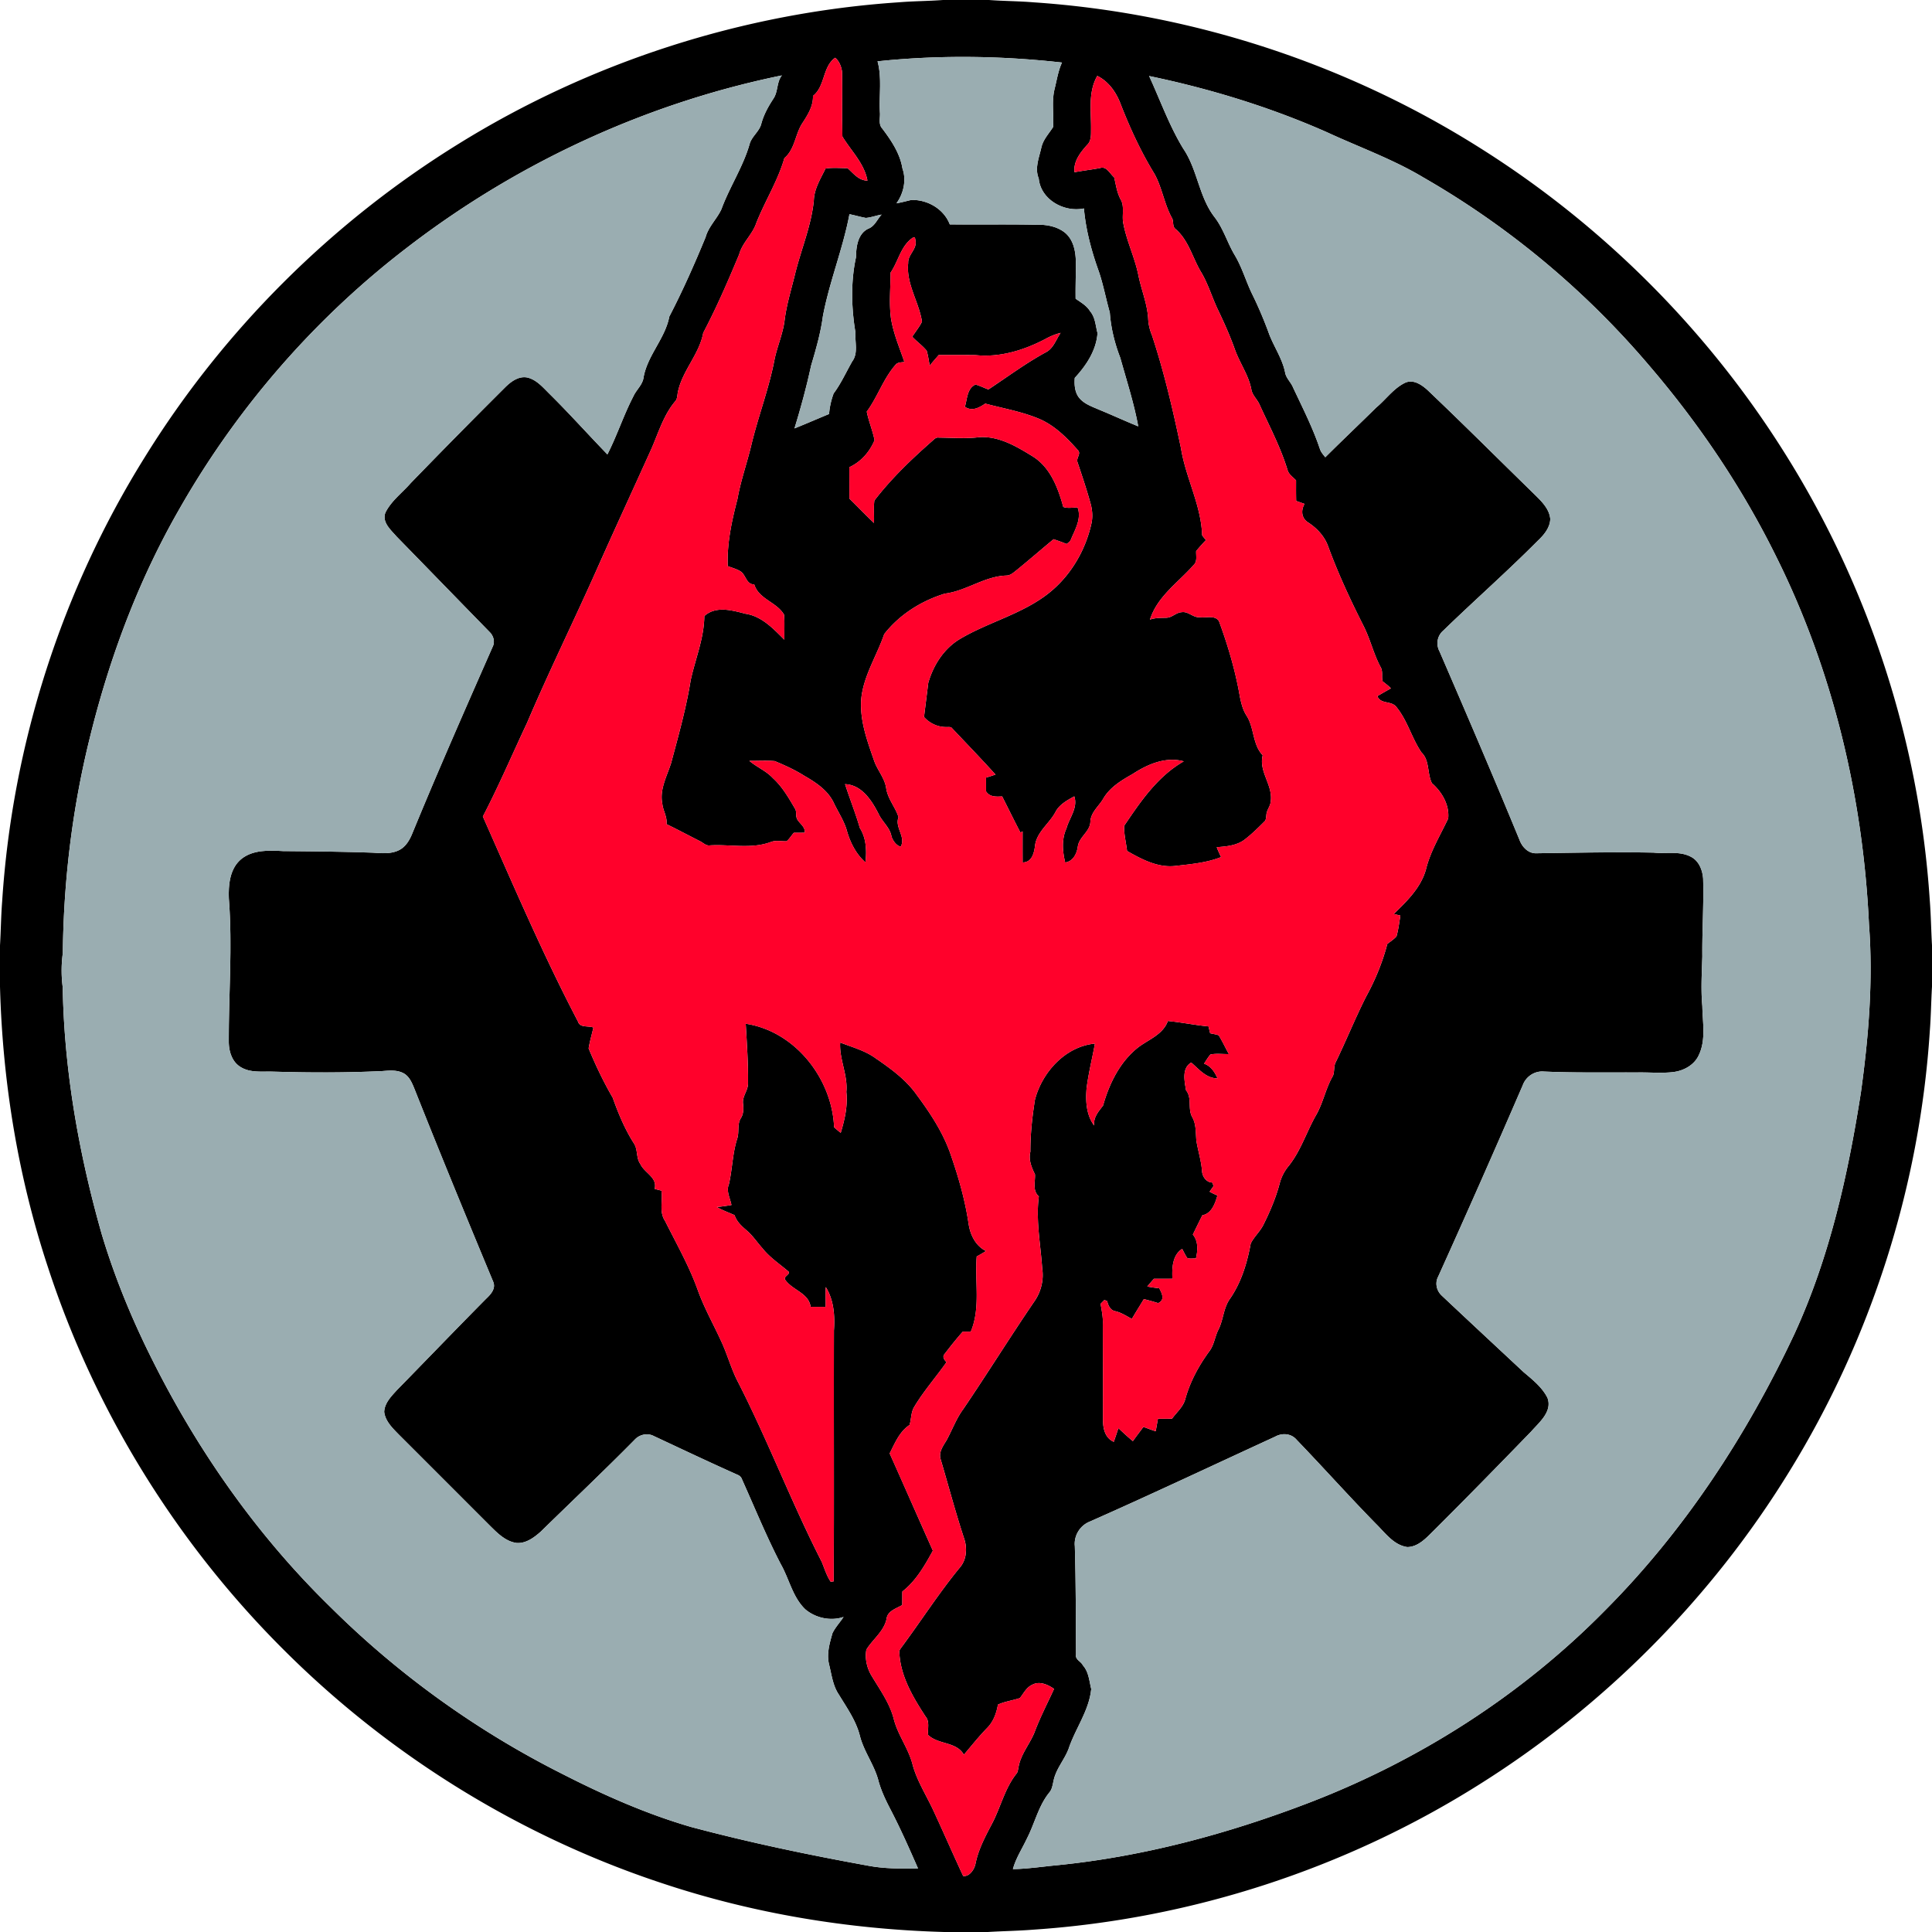 <?xml version="1.0" encoding="UTF-8" ?>
<!DOCTYPE svg PUBLIC "-//W3C//DTD SVG 1.1//EN" "http://www.w3.org/Graphics/SVG/1.1/DTD/svg11.dtd">
<svg viewBox="0 0 1638 1638" id="icon-xEdit" xmlns="http://www.w3.org/2000/svg">
  <path d="M799.51 0h38.96c12.48.92 25.02.92 37.51 1.95 133.85 8.97 265.21 51.8 378.65 123.41 103.86 65.27 192.76 154.15 258.02 258.02 71.77 113.72 114.62 245.46 123.44 379.65 1.01 12.8 1.17 25.65 1.91 38.47v34.98c-.74 12.47-.87 24.98-1.84 37.45-8.54 132.12-50 261.92-119.67 374.51-65.61 106.51-155.95 197.64-261.87 264.2-113.43 71.59-244.78 114.42-378.62 123.39-12.82 1.03-25.68 1.18-38.51 1.97h-36.96c-81.15-2.26-162.1-15.66-239.16-41.36-120.27-39.72-230.86-108.08-320.47-197.54-90.99-90.53-160.42-202.69-200.25-324.74C15.29 997.68 2.14 917.18 0 836.5v-34.99c.73-12.47.87-24.98 1.84-37.44 8.59-132.85 50.43-263.41 120.88-376.39 66.44-107.4 158.21-198.95 265.58-265.41C500.6 52.51 630.1 10.8 762.01 1.95 774.49.92 787.03.92 799.51 0M744 51.98c3.85 13.99 1.22 28.7 2 43.02.51 4.66-1.55 10.18 2.01 13.98 7.66 10.15 15.06 21.08 17.12 33.91 3.51 9.82.94 21.18-5.08 29.47 4.25-.69 8.41-1.87 12.6-2.84 13.72-.36 27.53 7.58 32.62 20.73 24.24.26 48.49-.21 72.72.28 8.61-.3 17.88 1.18 24.81 6.66 7.29 5.93 9.25 15.89 9.32 24.83.1 10.41-.35 20.82-.18 31.24 4.41 3.11 9.39 5.81 12.24 10.6 4.49 5.13 4.64 12.28 6.32 18.57-1.03 14.65-9.57 27.47-19.29 37.96-.44 5.73-.04 11.99 3.59 16.73 4.21 5.32 10.88 7.53 16.89 10.15 11.17 4.59 22.15 9.66 33.35 14.22-3.63-19.75-9.86-38.86-15.24-58.16-4.76-12.3-7.93-25.2-8.88-38.36-3.27-11.49-5.4-23.3-9.24-34.62-6.26-17.33-11.08-35.34-12.72-53.63-16.68 3.53-36.6-7.37-38.29-25.41-3.63-8.77.36-17.73 2.25-26.38 1.51-6.62 6.34-11.62 9.9-17.16.8-10.57-1.3-21.34 1.16-31.8 1.96-7.69 3.06-15.68 6.39-22.95-51.92-5.81-104.39-6.49-156.37-1.04m-54.74 29.31c.33 8.37-4.17 15.69-8.52 22.45-6.62 9.45-6.48 22.55-15.71 30.29-5.54 19.37-16.51 36.49-23.85 55.13-3.23 9.72-11.82 16.55-14.5 26.54-9.38 22.48-19.11 44.98-30.44 66.48-3.3 17.83-17.04 31.34-21.19 48.83-.97 3.11-.32 6.89-2.73 9.39-9.71 11.59-14.03 26.34-19.95 39.97-15.86 35.13-32.06 70.1-47.69 105.32-19 42.52-39.57 84.32-57.82 127.17-12.48 26.48-23.94 53.44-37.47 79.39 25.86 58.32 50.98 117.18 80.61 173.76 1.73 5.67 8.73 3.42 13.14 5.14-1.4 5.9-3.1 11.75-4.08 17.73 5.93 14.3 12.61 28.33 20.4 41.73 4.79 13.45 10.31 26.78 18.04 38.85 3.47 5.33 1.67 12.32 5.48 17.53 3.5 7.57 14.59 11.23 12.05 20.99 1.93.51 3.87 1 5.82 1.49 1.16 8.51-2.17 18.01 2.97 25.61 9.64 19.29 20.4 38.12 27.7 58.49 5.31 14.93 13.16 28.76 19.74 43.13 5.48 11.55 8.62 24.06 14.63 35.38 25.46 49.88 45.36 102.35 70.86 152.2 2.32 5.69 4.05 11.6 7.55 16.77.64-.09 1.9-.27 2.54-.35.41-70.9-.01-141.81.2-212.71.9-12.51-.08-25.91-6.93-36.79-.24 5.59-.06 11.2-.11 16.8-4.24-.01-8.48 0-12.71 0-1.66-12.09-16.11-14.21-21.87-23.46-.58-2.6 4.07-3.78 3.42-6.2-7.5-6.5-16.03-12-22.27-19.85-4.44-4.92-8.11-10.54-13.09-14.94-4.39-3.7-8.87-7.7-10.7-13.33-5.03-2.24-10.25-4.09-15.03-6.85 4.16-.42 8.29-1.03 12.41-1.72-1.05-5.8-4.69-11.68-2.17-17.58 2.98-12.88 3.02-26.38 7.16-39.02 1.7-5.56-.27-11.85 2.96-17.02 2.35-3.57 2.27-7.92 1.92-12-1.08-6.53 4.54-11.63 4.2-18.11.15-16.67-1-33.34-1.97-49.99 41.75 6.33 73.22 46.39 74.92 87.78 1.84 1.61 3.68 3.24 5.62 4.75 3.39-11.23 6.09-22.89 4.77-34.69 1.39-14.35-6.07-27.54-5.24-41.88 10.28 3.97 21.25 6.85 30.25 13.47 12.87 8.81 25.81 18.23 34.85 31.17 11.82 15.95 22.9 32.88 29.11 51.89 6.47 18.73 11.86 37.89 14.73 57.53 1.4 9.2 6.03 18.45 14.71 22.7a123.61 123.61 0 01-7.88 4.6c-1.83 21.19 3.47 43.48-5.03 63.75-2.27-.01-4.54-.01-6.8.01-5.55 6.24-10.72 12.82-15.81 19.44-1.58 2.35.41 4.77 2 6.46-8.85 12.59-19.13 24.21-27.08 37.42-3.15 4.72-2.61 10.69-4.25 15.82-8.51 5.59-12.41 15.38-16.84 24.11 12.31 27.44 24.32 55 36.63 82.44-6.94 12.62-14.33 25.67-25.89 34.63-.05 3.8-.03 7.61-.08 11.43-5.03 3.04-12.67 5.02-13.31 11.94-2.35 10.55-11.69 17.13-17.11 25.92-1.38 7.62.49 15.78 4.55 22.37 6.95 11.63 15.17 22.88 18.63 36.19 3.33 13.51 12.27 24.79 15.83 38.23 3.51 13.54 11.08 25.44 17.05 37.96 8.85 18.97 17.18 38.19 26.01 57.16 5.39.66 9.5-5.55 10.47-10.44 2.37-11.92 8.1-22.72 13.7-33.38 7.53-14.04 10.95-30.24 20.98-42.91 1.48-1.7 1.3-4.1 1.88-6.13 2.02-10.57 9.33-18.92 13.36-28.68 4.71-12.74 11.03-24.77 16.66-37.11-5.2-3.58-12.19-6.84-18.33-3.58-5.03 2.17-7.43 7.32-10.62 11.36-6.12 2.06-12.79 2.87-18.62 5.55-1.26 7.28-3.85 14.44-9.15 19.8-7.03 7.17-13.21 15.07-19.73 22.68-6.47-11.29-21.67-8.37-30.3-16.73-.6-5.19 1.54-11.24-2.15-15.6-10.75-16.46-21.39-34.34-22.27-54.5-.29-1.52.78-2.71 1.55-3.86 16.77-22.56 31.93-46.33 49.8-68.06 5.71-6.66 6.37-16.33 3.63-24.39-7.32-22.19-13.27-44.79-19.91-67.18-1.99-5.87 1.88-11.26 4.81-16 4.9-8.86 8.29-18.55 14.36-26.74 20.52-30.24 39.8-61.31 60.39-91.5 5.58-8.06 8-18.15 6.49-27.85-1.36-20.27-5.49-40.61-2.85-60.93-5.63-4.97-2.91-12.36-3.27-18.69-2.95-5.95-5.6-12.42-3.9-19.21-.05-14.78 1.55-29.51 3.88-44.08 6.12-23.43 25.87-45.22 50.87-47.58-2.34 12.72-5.54 25.29-7.11 38.14-.9 10.68-.23 22.4 6.41 31.31-.68-7.04 3.71-11.85 7.58-16.94 5.34-18.83 14.47-37.52 30.3-49.71 8.88-6.53 20.6-10.71 24.64-21.97 11.54 1.13 22.93 3.51 34.47 4.61.44 1.93.9 3.87 1.38 5.81 2.4.59 4.9.86 7.25 1.71 3.13 5.15 5.69 10.64 8.61 15.93-5.18.11-10.5-.66-15.57.33-2.15 2.35-3.69 5.18-5.46 7.82 5.77 1.91 9.08 7.17 11.4 12.44-9.52.08-15.74-7.8-22.28-13.38-8.22 4.76-5.67 15.89-4.38 23.55 5.33 6.53 1.17 15.74 5.27 22.74 3.37 6.02 2.91 13.13 3.45 19.77 1.4 8.74 4.22 17.23 4.83 26.11.31 4.6 3.65 9.35 8.59 9.49.4.97.81 1.95 1.24 2.94-1.17 1.59-2.3 3.21-3.41 4.84 2.12 1.23 4.34 2.3 6.63 3.23-2 6.81-4.82 15.27-12.8 16.81-2.72 5.43-5.39 10.89-8.05 16.35 4.79 5.66 4.24 13.51 2.62 20.28-2.44-.17-5.12.48-7.39-.45-1.66-2.43-2.86-5.14-4.29-7.69-8.41 5.34-8.66 16.42-8.26 25.31-5.24.01-10.47-.01-15.71.03-1.9 2.16-3.78 4.33-5.6 6.56 3.36.62 6.75 1.15 10.16 1.5 2.32 4.34 5.06 9.93-.94 12.56-4.01-1.27-8.06-2.36-12.13-3.4-3.37 5.6-6.88 11.12-10.15 16.79-4.67-2.42-9.1-5.5-14.34-6.59-4.01-.85-5.79-4.92-6.6-8.51-.8-.32-1.59-.63-2.37-.93a243.64 243.64 0 00-3.2 3.23c.95 5.82 2.24 11.64 1.89 17.59.14 27 .21 54 .14 81-.01 7.3 1.82 15.23 9.15 18.42 1.37-3.85 2.64-7.73 3.91-11.61 4 3.76 8.02 7.52 12.28 11.01 2.87-4.09 5.95-8.03 8.91-12.05 3.48 1.19 6.9 2.59 10.42 3.71.7-3.54 1.26-7.1 1.92-10.63 3.98-.01 7.96 0 11.95-.06 3.91-5.47 9.56-10.02 11.28-16.79 4.07-14.72 11.48-28.3 20.48-40.55 4.05-5.45 4.58-12.48 7.69-18.39 4.15-8.36 4.15-18.38 9.76-26.07 9.56-13.88 14.52-30.3 17.5-46.72 2.83-5.77 7.93-10.15 10.8-15.94 5.61-11.31 10.64-22.99 13.81-35.24 1.45-5.33 4-10.33 7.56-14.56 10.41-13.02 15.25-29.23 23.47-43.53 5.91-10.43 8-22.53 14.07-32.86 1.42-3.48.59-7.45 2.04-10.94 9.02-18.54 16.73-37.71 26.02-56.13 7.78-14.15 13.97-29.2 18.06-44.82 2.65-2.03 5.5-3.88 7.75-6.37 1.65-5.74 2.33-11.75 3.3-17.63-1.87-.46-3.73-.92-5.57-1.38 11.13-10.9 22.95-22.25 27.27-37.78 3.74-15.42 12.18-28.99 18.85-43.2 1.12-11.5-5.35-22.5-13.79-29.88-4.17-8.2-1.74-19.23-8.88-26.1-8.32-12.21-11.88-27.19-21.4-38.67-4.29-5.38-13.27-1.94-15.99-9.07 3.82-2.22 7.64-4.43 11.5-6.59-2.16-2.22-4.67-4.02-7.05-5.96-1.08-3.96.53-8.45-1.75-12.15-6.03-11.25-8.76-23.89-14.62-35.21-11.07-21.89-21.43-44.19-29.87-67.24-3.19-8.74-9.81-15.59-17.54-20.5-5.17-3.78-5.48-10.08-2.39-15.31-2.38-.83-4.74-1.69-7.11-2.49-.19-5.81-.08-11.62-.1-17.44-2.58-2.8-6.21-5.02-7.25-8.89-5.87-19.26-15.35-37.1-23.69-55.34-1.95-4.58-6.25-7.97-7-13.07-2.29-11.89-9.64-21.89-13.71-33.14-4.09-11.51-9.04-22.69-14.32-33.69-5.3-10.91-8.57-22.77-14.96-33.14-6.97-11.95-10.32-26.44-21.17-35.78-3.15-2.36-1.3-6.69-3.24-9.65-6.47-11.8-8.2-25.54-14.77-37.29-11.51-18.76-20.72-38.81-28.7-59.3-3.68-9.75-10.14-18.98-19.72-23.65-8.18 14.27-4.94 31.06-5.3 46.66.02 4.08-.03 8.77-3.23 11.78-5.72 6.4-11.84 14.03-10.77 23.2 7.18-1.31 14.43-2.18 21.61-3.5 5.55-1.94 8.4 4.86 12.01 7.88 1.5 6.27 2.32 12.81 5.42 18.58 3.74 6.31.85 13.86 2.37 20.68 2.84 14.84 9.62 28.57 12.67 43.36 2.43 12.48 7.65 24.4 8.38 37.21.18 4.87 1.36 9.62 3.23 14.11 10.35 31.28 17.8 63.41 24.56 95.63 3.99 25.06 17.12 48.21 17.96 73.83.93 1.48 2.13 2.77 3.26 4.12-2.9 2.96-5.6 6.11-8.31 9.26-.27 4.02 1.2 8.84-2.21 11.91-12.99 14.8-30.79 26.58-36.97 46.25 4.49-1.59 9.25-1.45 13.95-1.57 4.82-.12 8.21-4.49 13.01-4.72 5.61-.84 9.55 4.72 15.14 4.28 5.32.75 12.66-2.04 16.32 3.14 7.73 20.93 14.08 42.47 17.85 64.5 1.1 5.33 2.41 10.75 5.35 15.41 6.97 10.4 5.05 24.61 13.96 34.01-3.57 13.73 8.74 25.26 6.83 38.93-.24 4.26-3.6 7.54-3.74 11.8-.26 1.98-.15 4.29-1.9 5.67-5.33 5.35-10.75 10.67-16.76 15.25-6.72 4.95-15.38 5.66-23.43 6.27 1.08 2.85 2.37 5.62 3.71 8.38-12.22 4.83-25.4 5.98-38.32 7.45-14.92 1.93-28.93-5.51-41.41-12.65-.8-7.08-2.72-14.19-2.46-21.31 13.89-20.61 28.44-42.06 50.55-54.67-15.36-4.17-30.73 2.47-43.39 10.77-9.31 5.27-18.88 10.97-24.58 20.38-3.64 6.62-10.67 11.67-11.19 19.73-.08 8.72-9.68 13.08-10.7 21.53-.87 6-4.02 12.42-10.67 13.35-2.35-9.57-3.14-19.77 1.09-28.96 2.41-8.94 9.88-17.41 6.61-27.1-6.16 3.39-12.76 6.95-16.08 13.49-5.09 9.44-15.05 16.22-17.05 27.2-.74 6.53-2.34 15.26-10.66 15.34-.08-8.78-.03-17.55-.03-26.33-.46.24-1.39.73-1.85.97-5.29-10.14-10.31-20.41-15.48-30.61-5.05.27-10.64.6-13.64-4.29-.04-3.89-.05-7.78-.01-11.67 2.69-.79 5.35-1.67 8.01-2.58-11.98-13.25-24.39-26.11-36.66-39.1-1.2-1.74-3.43-1.05-5.19-1.19-7.12.06-14.09-3.2-18.76-8.53 1.24-9.64 2.41-19.28 3.61-28.92 4.28-14.95 13.19-29.01 26.77-37.17 23.45-13.94 50.83-20.64 72.94-37.03 19.94-14.78 33.49-37.27 38.74-61.41 1.12-5.62.6-11.45-.99-16.93-3.26-11.76-7.17-23.32-11.04-34.89-.98-3.22 3.15-6.74.64-9.63-9.45-10.63-19.8-21.17-33.13-26.82-14.62-6.14-30.35-8.8-45.6-12.89-5.29 3.55-11.27 6.81-17.29 2.7 2.04-6.59 1.74-15.59 9.03-18.89 3.73 1.09 7.25 2.8 10.87 4.22 16.14-10.67 31.7-22.28 48.73-31.55 6.5-3.3 8.63-10.83 12.55-16.46-4.51 1.14-8.83 2.91-12.88 5.16-18.12 9.53-38.68 15.91-59.32 13.7-10.4-.15-20.81-.02-31.21-.06-2.48 3.06-5.23 5.89-7.58 9.05-.81-4.24-1.34-8.55-2.57-12.7-3.6-4.43-8.37-7.71-12.26-11.88 2.75-4.25 6.03-8.22 8.28-12.76-2.61-16.89-13.64-32.13-11.7-49.76-.32-7.1 7.58-11.7 6.21-18.92-.32-1.03-.09-3.52-1.87-2.78-10.56 6.71-12.55 20.09-19.24 29.83-.08 12.87-1.37 25.8.26 38.64 2.04 12.85 7.21 24.88 11.4 37.13-2.56.45-5.76.15-7.51 2.46-10.37 11.78-15.16 27.15-24.39 39.69 1.65 8.21 5.01 16.01 6.62 24.23-4.22 9.97-11.47 18.25-21.36 22.87.09 8.87.01 17.74.04 26.61 6.98 6.86 13.75 13.92 20.83 20.67.26-6.33-.46-12.76.33-19.02 14.22-18.55 31.21-34.81 48.72-50.23 1.74-1.44 3.35-3.6 5.92-3.14 11.58.13 23.19 1.07 34.74-.39 16.61-.91 31.57 8.14 45.19 16.54 14.76 9.42 21.15 26.54 25.57 42.63 3.73 1.48 8.19.33 12.21.59 3.35 9.32-2.06 18.35-5.6 26.71-.56 1.95-2.28 3.05-3.85 4.13-3.59-1.56-7.29-2.8-10.99-4.04-10.42 8.63-20.63 17.52-31.13 26.05-2.67 2.09-5.41 4.79-9.04 4.75-18.5.65-33.87 13.08-52.03 15.33-19.91 6.14-38.5 17.78-51.37 34.33-6.23 18.18-17.29 34.89-19.43 54.3-1.6 18.06 4.75 35.48 10.59 52.25 2.72 8.55 9.42 15.42 10.58 24.52 1.42 8.86 7.82 15.82 10.41 24.15-3.48 8.56 6.43 16.53 1.86 24.97-3.62-.76-6.75-5.09-7.86-8.72-1.29-7.54-7.85-12.34-10.92-19.07-5.84-11.39-14.19-24.57-28.44-25.21 4 12.46 8.91 24.62 12.56 37.19 5.5 8.74 5.86 19.18 4.76 29.15-7.8-6.83-12.75-16.45-15.6-26.31-2.35-8.8-7.64-16.35-11.44-24.53-5.03-10.31-14.93-16.89-24.57-22.43-7.98-5.07-16.6-8.99-25.3-12.61-7.15-.63-14.38-.13-21.56-.21 6.33 5.34 14.3 8.51 19.98 14.66 7.87 7.17 13.25 16.49 18.57 25.59 2.03 2.87.3 6.76 2.28 9.65 2.18 3.65 6.8 6.18 6.05 11.05-3.04 0-6.07.01-9.1.01-2.17 2.29-3.71 5.19-6.15 7.19-4.39.22-8.95-.99-13.19.58-16.59 6.28-34.52 1.91-51.72 2.93-3.54.62-6.01-2.46-8.98-3.76-9.33-4.74-18.57-9.67-27.98-14.25.8-6.15-2.97-11.42-3.55-17.39-2.41-12.05 3.9-23.19 7.46-34.29 6.22-23.28 12.8-46.53 16.62-70.35 3.91-18.11 11.39-35.59 11.55-54.37 9.73-8.89 23.44-4.91 34.72-2.01 13.84 2.03 23.75 12.64 33.12 22.03-.12-7.03.33-14.1-.19-21.11-6.17-10.79-21.49-13.14-25.34-25.76-6.91.13-6.93-8.22-11.81-11.16-3.29-2.01-7.08-2.95-10.64-4.33-.78-19.29 3.41-38.29 8.22-56.85 2.76-15.68 8.18-30.66 11.85-46.11 5.73-24.01 14.75-47.14 19.43-71.41 2.28-11.72 7.41-22.74 8.77-34.66 1.71-13.2 5.72-25.92 8.84-38.81 5.09-20.74 13.73-40.69 15.86-62.09.29-9.93 5.73-18.55 9.97-27.19 6.01-.93 12.45-.3 18.61-.32 5.03 4.45 9.39 10.48 16.89 10.61-2.65-14.6-13.83-25.19-21.23-37.39-.54-18.25.02-36.55-.27-54.82-.59-4.42-2.37-9.12-5.89-11.99-10.79 7.63-8.36 24.18-18.79 32.35M345 210.02c-78.39 60.06-144.35 136.09-193.15 221.93-34.59 60.22-59.07 125.88-75.63 193.22-14.82 59.76-22.34 121.31-22.96 182.85-1.32 9.56-1.36 19.39-.1 28.96 1.23 71.01 13.76 141.57 33.2 209.78 10.99 36.6 25.63 72.05 42.77 106.18 38.61 77.18 88.86 148.88 150.69 209.23 57.61 57.38 124.48 105.4 197.12 141.92 35.02 17.89 71.18 33.9 109.01 44.88 49.48 13.19 99.67 23.68 150.06 32.81 13.92 2.65 28.17 2.55 42.29 2.3-7.39-16.85-14.82-33.71-23.34-50.03-4.25-8.15-8.22-16.52-10.5-25.45-3.62-12.84-12.05-23.73-15.37-36.69-3.19-12.96-11.06-23.92-17.86-35.15-5.2-7.61-6.16-17.01-8.35-25.73-2.17-8.89.48-17.86 2.9-26.37 2.43-5.03 6.36-9.12 9.42-13.76-10.99 3.7-23.78.94-32.56-6.57-10.76-10.44-13.49-25.64-20.71-38.28-12.17-23.45-22.12-47.95-32.94-72.03-.67-1.94-2.28-3.18-4.13-3.85-23.58-10.54-46.92-21.61-70.31-32.55-5.6-3.03-12.51-1.46-16.67 3.22-25.99 26.36-52.9 51.77-79.35 77.65-5.68 5.05-12.54 10.24-20.56 9.67-9.29-1.26-16.22-8.29-22.55-14.59-25.82-25.84-51.65-51.68-77.49-77.5-5.25-5.39-11.29-11.18-12.2-19.05.33-7.57 6.02-13.21 10.8-18.48 25.25-25.76 50.2-51.8 75.6-77.41 3.88-3.67 8.45-8.57 6.04-14.37-22.68-54.49-45.17-109.07-66.93-163.94-2.01-4.89-4.26-10.32-9.19-12.94-5.51-2.92-12.03-2.24-18.02-1.79-30.99 1.48-62.05 1.4-93.06.46-8.99-.26-18.71 1.15-26.8-3.78-7.22-4.18-10.01-12.84-10.2-20.75-.2-40.67 3.23-81.39.06-122.01-.47-11.78.73-25.48 10.42-33.59 9.86-8.09 23.56-7.48 35.56-6.84 25.33.2 50.65.46 75.96 1.34 7.55.49 15.71 1.35 22.66-2.3 5.7-2.98 8.93-8.93 11.21-14.69 21.7-52.81 44.73-105.06 67.73-157.31 2.31-4.28.94-9.43-2.4-12.72-26.36-26.97-52.61-54.06-78.97-81.04-4.78-5.54-12.5-11.97-9.48-20.16 4.95-10.12 14.41-16.92 21.66-25.29 26.59-27.41 53.37-54.63 80.45-81.57 4.8-4.64 11.14-9.15 18.2-7.78 7.96 1.86 13.36 8.49 18.94 13.97 16.82 16.61 32.57 34.25 49 51.24 8.23-16.02 13.71-33.29 22.03-49.27 2.55-5.66 8.02-9.86 8.68-16.32 3.44-18.69 18.28-32.69 21.81-51.34 11.31-21.78 21.35-44.41 30.72-67.17 2.42-8.99 9.57-15.45 13.4-23.71 6.87-18.83 18.29-35.73 23.87-55.07 1.74-6.88 8.64-10.96 10.1-17.95 2.09-7.5 5.89-14.3 10.13-20.77 4.1-5.94 2.61-14.06 7.21-19.73C547.63 87.52 438.17 138.23 345 210.02M974.26 64.46c9.45 20.53 17.03 42.03 28.85 61.42 12.23 17.85 13.31 41.13 26.68 58.29 7.33 9.48 10.65 21.16 16.62 31.41 6.26 10.14 9.54 21.71 14.57 32.45 5.3 10.64 9.98 21.59 14.14 32.73 3.97 11.89 11.75 22.26 14.35 34.65.7 5.15 5.04 8.56 6.88 13.25 8.08 17.19 16.78 34.18 22.79 52.24.89 2.6 2.8 4.65 4.47 6.79 14.2-14.16 28.79-27.93 43.04-42.03 8.37-6.9 14.76-16.41 24.73-21.19 6.98-3.07 13.92 1.71 18.93 6.25 30.59 29.05 60.4 58.91 90.61 88.36 5.88 5.82 12.66 12.18 13.44 20.94-.23 7.57-5.51 13.65-10.74 18.59-25.93 26.11-53.59 50.4-79.97 76.02-5.23 4.46-6.38 11.81-3.12 17.8 22.91 52.99 45.7 106.04 67.66 159.43 2.23 6.29 7.65 12.03 14.83 11.56 32.98-.48 65.96-1.17 98.94-.55 10.51 1.19 21.84-1.66 31.62 3.52 6.83 3.46 9.86 11.29 10.37 18.54.67 22.03-.92 44.04-.68 66.07-.43 13.99-1.29 28.03 0 42.01.2 13.74 3.21 28.42-2.9 41.37-3.74 8.43-12.6 13.33-21.44 14.51-10.27 1.24-20.62.14-30.92.35-26.34-.11-52.69.41-79.01-.76-7.86-.71-15.27 4.2-17.95 11.55-23.46 54.31-47.36 108.43-71.74 162.33-2.92 5.44-1.35 12.12 3.14 16.18 23 21.66 46.16 43.17 69.26 64.73 7.55 6.41 15.73 12.81 20.27 21.84 4.4 11.73-7.18 20.93-14.06 28.81-27.4 28.26-54.91 56.41-82.81 84.19-6.07 6.01-12.75 13.36-21.94 13.53-11.72-1.66-18.95-12.28-26.86-19.98-22.78-23.24-44.43-47.54-66.99-70.97-4.58-5.43-12.29-6.03-18.27-2.64-52.32 24.04-104.37 48.69-157.04 71.97-8.39 3.28-13.71 12.01-12.74 20.99.92 30.66.81 61.34 1.01 92.02-.7 4.21 4.31 5.53 5.81 8.9 5 5.49 5.38 13.19 7.08 20.07-1.81 18.44-13.58 33.62-19.27 50.9-3.59 9.34-10.83 17.09-12.71 27.11-.81 3.31-1.17 6.94-3.48 9.63-9.31 11.4-12.39 26.19-19.02 39.06-4.05 8.61-9.42 16.71-11.93 25.97 12.82-.14 25.56-2.24 38.33-3.37 72.9-7.37 144.2-26.64 212.51-52.8 93.79-35.99 180.4-91.29 250.97-162.93 67.29-67.45 120.2-148.28 160.65-234.3 29.9-64.83 45.58-135.11 56.55-205.33 6.49-46.97 10.41-94.6 6.82-141.94-5.01-108.05-30.53-215.65-78.94-312.63-28.62-57.91-64.98-111.88-106.97-160.92-54.16-63.9-119.38-118.38-192.05-160.08-26.09-15.62-54.87-25.82-82.36-38.59-48.08-21.18-98.61-36.6-150.01-47.32M720.19 181.61c-5.51 29.33-16.99 57.13-22.52 86.45-1.88 14.22-5.86 28.06-9.96 41.78-3.87 18-8.74 35.77-14.12 53.37 9.83-3.91 19.52-8.2 29.31-12.21.45-5.91 1.82-11.83 3.85-17.38 6.29-8.42 10.57-18.05 15.75-27.15 5.3-7.01 2.2-16.32 2.79-24.43-3.51-21.07-4.09-43.06.45-63.99.09-8.76 1.47-19.75 10.27-24.11 5.58-1.97 7.65-7.97 11.44-12.01-4.51.75-8.85 2.48-13.4 2.83-4.66-.85-9.21-2.23-13.86-3.15z"/>
  <g fill="#9aadb1">
    <path d="M744 51.98c51.98-5.45 104.45-4.77 156.37 1.04-3.33 7.27-4.43 15.26-6.39 22.95-2.46 10.46-.36 21.23-1.16 31.8-3.56 5.54-8.39 10.54-9.9 17.16-1.89 8.65-5.88 17.61-2.25 26.38 1.69 18.04 21.61 28.94 38.29 25.41 1.64 18.29 6.46 36.3 12.72 53.63 3.84 11.32 5.97 23.13 9.24 34.62.95 13.16 4.12 26.06 8.88 38.36 5.38 19.3 11.61 38.41 15.24 58.16-11.2-4.56-22.18-9.63-33.35-14.22-6.01-2.62-12.68-4.83-16.89-10.15-3.63-4.74-4.03-11-3.59-16.73 9.72-10.49 18.26-23.31 19.29-37.96-1.68-6.29-1.83-13.44-6.32-18.57-2.85-4.79-7.83-7.49-12.24-10.6-.17-10.42.28-20.83.18-31.24-.07-8.94-2.03-18.9-9.32-24.83-6.93-5.48-16.2-6.96-24.81-6.66-24.23-.49-48.48-.02-72.72-.28-5.09-13.15-18.9-21.09-32.62-20.73-4.19.97-8.35 2.15-12.6 2.84 6.02-8.29 8.59-19.65 5.08-29.47-2.06-12.83-9.46-23.76-17.12-33.91-3.56-3.8-1.5-9.32-2.01-13.98-.78-14.32 1.85-29.03-2-43.02zM345 210.02c93.17-71.79 202.63-122.5 317.92-146.08-4.6 5.67-3.11 13.79-7.21 19.73-4.24 6.47-8.04 13.27-10.13 20.77-1.46 6.99-8.36 11.07-10.1 17.95-5.58 19.34-17 36.24-23.87 55.07-3.83 8.26-10.98 14.72-13.4 23.71-9.37 22.76-19.41 45.39-30.72 67.17-3.53 18.65-18.37 32.65-21.81 51.34-.66 6.46-6.13 10.66-8.68 16.32-8.32 15.98-13.8 33.25-22.03 49.27-16.43-16.99-32.18-34.63-49-51.24-5.58-5.48-10.98-12.11-18.94-13.97-7.06-1.37-13.4 3.14-18.2 7.78-27.08 26.94-53.86 54.16-80.45 81.57-7.25 8.37-16.71 15.17-21.66 25.29-3.02 8.19 4.7 14.62 9.48 20.16 26.36 26.98 52.61 54.07 78.97 81.04 3.34 3.29 4.71 8.44 2.4 12.72-23 52.25-46.03 104.5-67.73 157.31-2.28 5.76-5.51 11.71-11.21 14.69-6.95 3.65-15.11 2.79-22.66 2.3-25.31-.88-50.63-1.14-75.96-1.34-12-.64-25.7-1.25-35.56 6.84-9.69 8.11-10.89 21.81-10.42 33.59 3.17 40.62-.26 81.34-.06 122.01.19 7.91 2.98 16.57 10.2 20.75 8.09 4.93 17.81 3.52 26.8 3.78 31.01.94 62.07 1.02 93.06-.46 5.99-.45 12.51-1.13 18.02 1.79 4.93 2.62 7.18 8.05 9.19 12.94 21.76 54.87 44.25 109.45 66.93 163.94 2.41 5.8-2.16 10.7-6.04 14.37-25.4 25.61-50.35 51.65-75.6 77.41-4.78 5.27-10.47 10.91-10.8 18.48.91 7.87 6.95 13.66 12.2 19.05 25.84 25.82 51.67 51.66 77.49 77.5 6.33 6.3 13.26 13.33 22.55 14.59 8.02.57 14.88-4.62 20.56-9.67 26.45-25.88 53.36-51.29 79.35-77.65 4.16-4.68 11.07-6.25 16.67-3.22 23.39 10.94 46.73 22.01 70.31 32.55 1.85.67 3.46 1.91 4.13 3.85 10.82 24.08 20.77 48.58 32.94 72.03 7.22 12.64 9.95 27.84 20.71 38.28 8.78 7.51 21.57 10.27 32.56 6.57-3.06 4.64-6.99 8.73-9.42 13.76-2.42 8.51-5.07 17.48-2.9 26.37 2.19 8.72 3.15 18.12 8.35 25.73 6.8 11.23 14.67 22.19 17.86 35.15 3.32 12.96 11.75 23.85 15.37 36.69 2.28 8.93 6.25 17.3 10.5 25.45 8.52 16.32 15.95 33.18 23.34 50.03-14.12.25-28.37.35-42.29-2.3-50.39-9.13-100.58-19.62-150.06-32.81-37.83-10.98-73.99-26.99-109.01-44.88-72.64-36.52-139.51-84.54-197.12-141.92-61.83-60.35-112.08-132.05-150.69-209.23-17.14-34.13-31.78-69.58-42.77-106.18-19.44-68.21-31.97-138.77-33.2-209.78-1.26-9.57-1.22-19.4.1-28.96.62-61.54 8.14-123.09 22.96-182.85 16.56-67.34 41.04-133 75.63-193.22 48.8-85.84 114.76-161.87 193.15-221.93z"/>
    <path d="M974.26 64.46c51.4 10.72 101.93 26.14 150.01 47.32 27.49 12.77 56.27 22.97 82.36 38.59 72.67 41.7 137.89 96.18 192.05 160.08 41.99 49.04 78.35 103.01 106.97 160.92 48.41 96.98 73.93 204.58 78.94 312.63 3.59 47.34-.33 94.97-6.82 141.94-10.97 70.22-26.65 140.5-56.55 205.33-40.45 86.02-93.36 166.85-160.65 234.3-70.57 71.64-157.18 126.94-250.97 162.93-68.31 26.16-139.61 45.43-212.51 52.8-12.77 1.13-25.51 3.23-38.33 3.37 2.51-9.26 7.88-17.36 11.93-25.97 6.63-12.87 9.71-27.66 19.02-39.06 2.31-2.69 2.67-6.32 3.48-9.63 1.88-10.02 9.12-17.77 12.71-27.11 5.69-17.28 17.46-32.46 19.27-50.9-1.7-6.88-2.08-14.58-7.08-20.07-1.5-3.37-6.51-4.69-5.81-8.9-.2-30.68-.09-61.36-1.01-92.02-.97-8.98 4.35-17.71 12.74-20.99 52.67-23.28 104.72-47.93 157.04-71.97 5.98-3.39 13.69-2.79 18.27 2.64 22.56 23.43 44.21 47.73 66.99 70.97 7.91 7.7 15.14 18.32 26.86 19.98 9.19-.17 15.87-7.52 21.94-13.53 27.9-27.78 55.41-55.93 82.81-84.19 6.88-7.88 18.46-17.08 14.06-28.81-4.54-9.03-12.72-15.43-20.27-21.84-23.1-21.56-46.26-43.07-69.26-64.73-4.49-4.06-6.06-10.74-3.14-16.18 24.38-53.9 48.28-108.02 71.74-162.33 2.68-7.35 10.09-12.26 17.95-11.55 26.32 1.17 52.67.65 79.01.76 10.3-.21 20.65.89 30.92-.35 8.84-1.18 17.7-6.08 21.44-14.51 6.11-12.95 3.1-27.63 2.9-41.37-1.29-13.98-.43-28.02 0-42.01-.24-22.03 1.35-44.04.68-66.07-.51-7.25-3.54-15.08-10.37-18.54-9.78-5.18-21.11-2.33-31.62-3.52-32.98-.62-65.96.07-98.94.55-7.18.47-12.6-5.27-14.83-11.56-21.96-53.39-44.75-106.44-67.66-159.43-3.26-5.99-2.11-13.34 3.12-17.8 26.38-25.62 54.04-49.91 79.97-76.02 5.23-4.94 10.51-11.02 10.74-18.59-.78-8.76-7.56-15.12-13.44-20.94-30.21-29.45-60.02-59.31-90.61-88.36-5.01-4.54-11.95-9.32-18.93-6.25-9.97 4.78-16.36 14.29-24.73 21.19-14.25 14.1-28.84 27.87-43.04 42.03-1.67-2.14-3.58-4.19-4.47-6.79-6.01-18.06-14.71-35.05-22.79-52.24-1.84-4.69-6.18-8.1-6.88-13.25-2.6-12.39-10.38-22.76-14.35-34.65-4.16-11.14-8.84-22.09-14.14-32.73-5.03-10.74-8.31-22.31-14.57-32.45-5.97-10.25-9.29-21.93-16.62-31.41-13.37-17.16-14.45-40.44-26.68-58.29-11.82-19.39-19.4-40.89-28.85-61.42zM720.19 181.61c4.65.92 9.2 2.3 13.86 3.15 4.55-.35 8.89-2.08 13.4-2.83-3.79 4.04-5.86 10.04-11.44 12.01-8.8 4.36-10.18 15.35-10.27 24.11-4.54 20.93-3.96 42.92-.45 63.99-.59 8.11 2.51 17.42-2.79 24.43-5.18 9.1-9.46 18.73-15.75 27.15-2.03 5.55-3.4 11.47-3.85 17.38-9.79 4.01-19.48 8.3-29.31 12.21 5.38-17.6 10.25-35.37 14.12-53.37 4.1-13.72 8.08-27.56 9.96-41.78 5.53-29.32 17.01-57.12 22.52-86.45z"/>
  </g>
  <path fill="#ff012b" d="M689.26 81.29c10.43-8.17 8-24.72 18.79-32.35 3.52 2.87 5.3 7.57 5.89 11.99.29 18.27-.27 36.57.27 54.82 7.4 12.2 18.58 22.79 21.23 37.39-7.5-.13-11.86-6.16-16.89-10.61-6.16.02-12.6-.61-18.61.32-4.24 8.64-9.68 17.26-9.97 27.19-2.13 21.4-10.77 41.35-15.86 62.09-3.12 12.89-7.13 25.61-8.84 38.81-1.36 11.92-6.49 22.94-8.77 34.66-4.68 24.27-13.7 47.4-19.43 71.41-3.67 15.45-9.09 30.43-11.85 46.11-4.81 18.56-9 37.56-8.22 56.85 3.56 1.38 7.35 2.32 10.64 4.33 4.88 2.94 4.9 11.29 11.81 11.16 3.85 12.62 19.17 14.97 25.34 25.76.52 7.01.07 14.08.19 21.11-9.37-9.39-19.28-20-33.12-22.03-11.28-2.9-24.99-6.88-34.72 2.01-.16 18.78-7.64 36.26-11.55 54.37-3.82 23.82-10.4 47.07-16.62 70.35-3.56 11.1-9.87 22.24-7.46 34.29.58 5.97 4.35 11.24 3.55 17.39 9.41 4.58 18.65 9.51 27.98 14.25 2.97 1.3 5.44 4.38 8.98 3.76 17.2-1.02 35.13 3.35 51.72-2.93 4.24-1.57 8.8-.36 13.19-.58 2.44-2 3.98-4.9 6.15-7.19 3.03 0 6.06-.01 9.1-.01.75-4.87-3.87-7.4-6.05-11.05-1.98-2.89-.25-6.78-2.28-9.65-5.32-9.1-10.7-18.42-18.57-25.59-5.68-6.15-13.65-9.32-19.98-14.66 7.18.08 14.41-.42 21.56.21 8.7 3.62 17.32 7.54 25.3 12.61 9.64 5.54 19.54 12.12 24.57 22.43 3.8 8.18 9.09 15.73 11.44 24.53 2.85 9.86 7.8 19.48 15.6 26.31 1.1-9.97.74-20.41-4.76-29.15-3.65-12.57-8.56-24.73-12.56-37.19 14.25.64 22.6 13.82 28.44 25.21 3.07 6.73 9.63 11.53 10.92 19.07 1.11 3.63 4.24 7.96 7.86 8.72 4.57-8.44-5.34-16.41-1.86-24.97-2.59-8.33-8.99-15.29-10.41-24.15-1.16-9.1-7.86-15.97-10.58-24.52-5.84-16.77-12.19-34.19-10.59-52.25 2.14-19.41 13.2-36.12 19.43-54.3 12.87-16.55 31.46-28.19 51.37-34.33 18.16-2.25 33.53-14.68 52.03-15.33 3.63.04 6.37-2.66 9.04-4.75 10.5-8.53 20.71-17.42 31.13-26.05 3.7 1.24 7.4 2.48 10.99 4.04 1.57-1.08 3.29-2.18 3.85-4.13 3.54-8.36 8.95-17.39 5.6-26.71-4.02-.26-8.48.89-12.21-.59-4.42-16.09-10.81-33.21-25.57-42.63-13.62-8.4-28.58-17.45-45.19-16.54-11.55 1.46-23.16.52-34.74.39-2.57-.46-4.18 1.7-5.92 3.14-17.51 15.42-34.5 31.68-48.72 50.23-.79 6.26-.07 12.69-.33 19.02-7.08-6.75-13.85-13.81-20.83-20.67-.03-8.87.05-17.74-.04-26.61 9.89-4.62 17.14-12.9 21.36-22.87-1.61-8.22-4.97-16.02-6.62-24.23 9.23-12.54 14.02-27.91 24.39-39.69 1.75-2.31 4.95-2.01 7.51-2.46-4.19-12.25-9.36-24.28-11.4-37.13-1.63-12.84-.34-25.77-.26-38.64 6.69-9.74 8.68-23.12 19.24-29.83 1.78-.74 1.55 1.75 1.87 2.78 1.37 7.22-6.53 11.82-6.21 18.92-1.94 17.63 9.09 32.87 11.7 49.76-2.25 4.54-5.53 8.51-8.28 12.76 3.89 4.17 8.66 7.45 12.26 11.88 1.23 4.15 1.76 8.46 2.57 12.7 2.35-3.16 5.1-5.99 7.58-9.05 10.4.04 20.81-.09 31.21.06 20.64 2.21 41.2-4.17 59.32-13.7 4.05-2.25 8.37-4.02 12.88-5.16-3.92 5.63-6.05 13.16-12.55 16.46-17.03 9.27-32.59 20.88-48.73 31.55-3.62-1.42-7.14-3.13-10.87-4.22-7.29 3.3-6.99 12.3-9.03 18.89 6.02 4.11 12 .85 17.29-2.7 15.25 4.09 30.98 6.75 45.6 12.89 13.33 5.65 23.68 16.19 33.13 26.82 2.51 2.89-1.62 6.41-.64 9.63 3.87 11.57 7.78 23.13 11.04 34.89 1.59 5.48 2.11 11.31.99 16.93-5.25 24.14-18.8 46.63-38.74 61.41-22.11 16.39-49.49 23.09-72.94 37.03-13.58 8.16-22.49 22.22-26.77 37.17-1.2 9.64-2.37 19.28-3.61 28.92 4.67 5.33 11.64 8.59 18.76 8.53 1.76.14 3.99-.55 5.19 1.19 12.27 12.99 24.68 25.85 36.66 39.1-2.66.91-5.32 1.79-8.01 2.58-.04 3.89-.03 7.78.01 11.67 3 4.89 8.59 4.56 13.64 4.29 5.17 10.2 10.19 20.47 15.48 30.61.46-.24 1.39-.73 1.85-.97 0 8.78-.05 17.55.03 26.33 8.32-.08 9.92-8.81 10.66-15.34 2-10.98 11.96-17.76 17.05-27.2 3.32-6.54 9.92-10.1 16.08-13.49 3.27 9.69-4.2 18.16-6.61 27.1-4.23 9.19-3.44 19.39-1.09 28.96 6.65-.93 9.8-7.35 10.67-13.35 1.02-8.45 10.62-12.81 10.7-21.53.52-8.06 7.55-13.11 11.19-19.73 5.7-9.41 15.27-15.11 24.58-20.38 12.66-8.3 28.03-14.94 43.39-10.77-22.11 12.61-36.66 34.06-50.55 54.67-.26 7.12 1.66 14.23 2.46 21.31 12.48 7.14 26.49 14.58 41.41 12.65 12.92-1.47 26.1-2.62 38.32-7.45-1.34-2.76-2.63-5.53-3.71-8.38 8.05-.61 16.71-1.32 23.43-6.27 6.01-4.58 11.43-9.9 16.76-15.25 1.75-1.38 1.64-3.69 1.9-5.67.14-4.26 3.5-7.54 3.74-11.8 1.91-13.67-10.4-25.2-6.83-38.93-8.91-9.4-6.99-23.61-13.96-34.01-2.94-4.66-4.25-10.08-5.35-15.41-3.77-22.03-10.12-43.57-17.85-64.5-3.66-5.18-11-2.39-16.32-3.14-5.59.44-9.53-5.12-15.14-4.28-4.8.23-8.19 4.6-13.01 4.72-4.7.12-9.46-.02-13.95 1.57 6.18-19.67 23.98-31.45 36.97-46.25 3.41-3.07 1.94-7.89 2.21-11.91 2.71-3.15 5.41-6.3 8.31-9.26-1.13-1.35-2.33-2.64-3.26-4.12-.84-25.62-13.97-48.77-17.96-73.83-6.76-32.22-14.21-64.35-24.56-95.63-1.87-4.49-3.05-9.24-3.23-14.11-.73-12.81-5.95-24.73-8.38-37.21-3.05-14.79-9.83-28.52-12.67-43.36-1.52-6.82 1.37-14.37-2.37-20.68-3.1-5.77-3.92-12.31-5.42-18.58-3.61-3.02-6.46-9.82-12.01-7.88-7.18 1.32-14.43 2.19-21.61 3.5-1.07-9.17 5.05-16.8 10.77-23.2 3.2-3.01 3.25-7.7 3.23-11.78.36-15.6-2.88-32.39 5.3-46.66 9.58 4.67 16.04 13.9 19.72 23.65 7.98 20.49 17.19 40.54 28.7 59.3 6.57 11.75 8.3 25.49 14.77 37.29 1.94 2.96.09 7.29 3.24 9.65 10.85 9.34 14.2 23.83 21.17 35.78 6.39 10.37 9.66 22.23 14.96 33.14 5.28 11 10.23 22.18 14.32 33.69 4.07 11.25 11.42 21.25 13.71 33.14.75 5.1 5.05 8.49 7 13.07 8.34 18.24 17.82 36.08 23.69 55.34 1.04 3.87 4.67 6.09 7.25 8.89.02 5.82-.09 11.63.1 17.44 2.37.8 4.73 1.66 7.11 2.49-3.09 5.23-2.78 11.53 2.39 15.31 7.73 4.91 14.35 11.76 17.54 20.5 8.44 23.05 18.8 45.35 29.87 67.24 5.86 11.32 8.59 23.96 14.62 35.21 2.28 3.7.67 8.19 1.75 12.15 2.38 1.94 4.89 3.74 7.05 5.96-3.86 2.16-7.68 4.37-11.5 6.59 2.72 7.13 11.7 3.69 15.99 9.07 9.52 11.48 13.08 26.46 21.4 38.67 7.14 6.87 4.71 17.9 8.88 26.1 8.44 7.38 14.91 18.38 13.79 29.88-6.67 14.21-15.11 27.78-18.85 43.2-4.32 15.53-16.14 26.88-27.27 37.78 1.84.46 3.7.92 5.57 1.38-.97 5.88-1.65 11.89-3.3 17.63-2.25 2.49-5.1 4.34-7.75 6.37-4.09 15.62-10.28 30.67-18.06 44.82-9.29 18.42-17 37.59-26.02 56.13-1.45 3.49-.62 7.46-2.04 10.94-6.07 10.33-8.16 22.43-14.07 32.86-8.22 14.3-13.06 30.51-23.47 43.53-3.56 4.23-6.11 9.23-7.56 14.56-3.17 12.25-8.2 23.93-13.81 35.24-2.87 5.79-7.97 10.17-10.8 15.94-2.98 16.42-7.94 32.84-17.5 46.72-5.61 7.69-5.61 17.71-9.76 26.07-3.11 5.91-3.64 12.94-7.69 18.39-9 12.25-16.41 25.83-20.48 40.55-1.72 6.77-7.37 11.32-11.28 16.79-3.99.06-7.97.05-11.95.06-.66 3.53-1.22 7.09-1.92 10.63-3.52-1.12-6.94-2.52-10.42-3.71-2.96 4.02-6.04 7.96-8.91 12.05-4.26-3.49-8.28-7.25-12.28-11.01-1.27 3.88-2.54 7.76-3.91 11.61-7.33-3.19-9.16-11.12-9.15-18.42.07-27 0-54-.14-81 .35-5.95-.94-11.77-1.89-17.59 1.06-1.09 2.12-2.16 3.2-3.23.78.3 1.57.61 2.37.93.81 3.59 2.59 7.66 6.6 8.51 5.24 1.09 9.67 4.17 14.34 6.59 3.27-5.67 6.78-11.19 10.15-16.79 4.07 1.04 8.12 2.13 12.13 3.4 6-2.63 3.26-8.22.94-12.56-3.41-.35-6.8-.88-10.16-1.5 1.82-2.23 3.7-4.4 5.6-6.56 5.24-.04 10.47-.02 15.71-.03-.4-8.89-.15-19.97 8.26-25.31 1.43 2.55 2.63 5.26 4.29 7.69 2.27.93 4.95.28 7.39.45 1.62-6.77 2.17-14.62-2.62-20.28 2.66-5.46 5.33-10.92 8.05-16.35 7.98-1.54 10.8-10 12.8-16.81-2.29-.93-4.51-2-6.63-3.23 1.11-1.63 2.24-3.25 3.41-4.84-.43-.99-.84-1.97-1.24-2.94-4.94-.14-8.28-4.89-8.59-9.49-.61-8.88-3.43-17.37-4.83-26.11-.54-6.64-.08-13.75-3.45-19.77-4.1-7 .06-16.21-5.27-22.74-1.29-7.66-3.84-18.79 4.38-23.55 6.54 5.58 12.76 13.46 22.28 13.38-2.32-5.27-5.63-10.53-11.4-12.44 1.77-2.64 3.31-5.47 5.46-7.82 5.07-.99 10.39-.22 15.57-.33-2.92-5.29-5.48-10.78-8.61-15.93-2.35-.85-4.85-1.12-7.25-1.71-.48-1.94-.94-3.88-1.38-5.81-11.54-1.1-22.93-3.48-34.47-4.61-4.04 11.26-15.76 15.44-24.64 21.97-15.83 12.19-24.96 30.88-30.3 49.71-3.87 5.09-8.26 9.9-7.58 16.94-6.64-8.91-7.31-20.63-6.41-31.31 1.57-12.85 4.77-25.42 7.11-38.14-25 2.36-44.75 24.15-50.87 47.58-2.33 14.57-3.93 29.3-3.88 44.08-1.7 6.79.95 13.26 3.9 19.21.36 6.33-2.36 13.72 3.27 18.69-2.64 20.32 1.49 40.66 2.85 60.93 1.51 9.7-.91 19.79-6.49 27.85-20.59 30.19-39.87 61.26-60.39 91.5-6.07 8.19-9.46 17.88-14.36 26.74-2.93 4.74-6.8 10.13-4.81 16 6.64 22.39 12.59 44.99 19.91 67.18 2.74 8.06 2.08 17.73-3.63 24.39-17.87 21.73-33.03 45.5-49.8 68.06-.77 1.15-1.84 2.34-1.55 3.86.88 20.16 11.52 38.04 22.27 54.5 3.69 4.36 1.55 10.41 2.15 15.6 8.63 8.36 23.83 5.44 30.3 16.73 6.52-7.61 12.7-15.51 19.73-22.68 5.3-5.36 7.89-12.52 9.15-19.8 5.83-2.68 12.5-3.49 18.62-5.55 3.19-4.04 5.59-9.19 10.62-11.36 6.14-3.26 13.13 0 18.33 3.58-5.63 12.34-11.95 24.37-16.66 37.11-4.03 9.76-11.34 18.11-13.36 28.68-.58 2.03-.4 4.43-1.88 6.13-10.03 12.67-13.45 28.87-20.98 42.91-5.6 10.66-11.33 21.46-13.7 33.38-.97 4.89-5.08 11.1-10.47 10.44-8.83-18.97-17.16-38.19-26.01-57.16-5.97-12.52-13.54-24.42-17.05-37.96-3.56-13.44-12.5-24.72-15.83-38.23-3.46-13.31-11.68-24.56-18.63-36.19-4.06-6.59-5.93-14.75-4.55-22.37 5.42-8.79 14.76-15.37 17.11-25.92.64-6.92 8.28-8.9 13.31-11.94.05-3.82.03-7.63.08-11.43 11.56-8.96 18.95-22.01 25.89-34.63-12.31-27.44-24.32-55-36.63-82.44 4.43-8.73 8.33-18.52 16.84-24.11 1.64-5.13 1.1-11.1 4.25-15.82 7.95-13.21 18.23-24.83 27.08-37.42-1.59-1.69-3.58-4.11-2-6.46 5.09-6.62 10.26-13.2 15.81-19.44 2.26-.02 4.53-.02 6.8-.01 8.5-20.27 3.2-42.56 5.03-63.75 2.69-1.43 5.31-2.98 7.88-4.6-8.68-4.25-13.31-13.5-14.71-22.7-2.87-19.64-8.26-38.8-14.73-57.53-6.21-19.01-17.29-35.94-29.11-51.89-9.04-12.94-21.98-22.36-34.85-31.17-9-6.62-19.97-9.5-30.25-13.47-.83 14.34 6.63 27.53 5.24 41.88 1.32 11.8-1.38 23.46-4.77 34.69-1.94-1.51-3.78-3.14-5.62-4.75-1.7-41.39-33.17-81.45-74.92-87.78.97 16.65 2.12 33.32 1.97 49.99.34 6.48-5.28 11.58-4.2 18.11.35 4.08.43 8.43-1.92 12-3.23 5.17-1.26 11.46-2.96 17.02-4.14 12.64-4.18 26.14-7.16 39.02-2.52 5.9 1.12 11.78 2.17 17.58-4.12.69-8.25 1.3-12.41 1.72 4.78 2.76 10 4.61 15.03 6.85 1.83 5.63 6.31 9.63 10.7 13.33 4.98 4.4 8.65 10.02 13.09 14.94 6.24 7.85 14.77 13.35 22.27 19.85.65 2.42-4 3.6-3.42 6.2 5.76 9.25 20.21 11.37 21.87 23.46 4.23 0 8.47-.01 12.71 0 .05-5.6-.13-11.21.11-16.8 6.85 10.88 7.83 24.28 6.93 36.79-.21 70.9.21 141.81-.2 212.71-.64.08-1.9.26-2.54.35-3.5-5.17-5.23-11.08-7.55-16.77-25.5-49.85-45.4-102.32-70.86-152.2-6.01-11.32-9.15-23.83-14.63-35.38-6.58-14.37-14.43-28.2-19.74-43.13-7.3-20.37-18.06-39.2-27.7-58.49-5.14-7.6-1.81-17.1-2.97-25.61-1.95-.49-3.89-.98-5.82-1.49 2.54-9.76-8.55-13.42-12.05-20.99-3.81-5.21-2.01-12.2-5.48-17.53-7.73-12.07-13.25-25.4-18.04-38.85-7.79-13.4-14.47-27.43-20.4-41.73.98-5.98 2.68-11.83 4.08-17.73-4.41-1.72-11.41.53-13.14-5.14-29.63-56.58-54.75-115.44-80.61-173.76 13.53-25.95 24.99-52.91 37.47-79.39 18.25-42.85 38.82-84.65 57.82-127.17 15.63-35.22 31.83-70.19 47.69-105.32 5.92-13.63 10.24-28.38 19.95-39.97 2.41-2.5 1.76-6.28 2.73-9.39 4.15-17.49 17.89-31 21.19-48.83 11.33-21.5 21.06-44 30.44-66.48 2.68-9.99 11.27-16.82 14.5-26.54 7.34-18.64 18.31-35.76 23.85-55.13 9.23-7.74 9.09-20.84 15.71-30.29 4.35-6.76 8.85-14.08 8.52-22.45z"/>
</svg>
